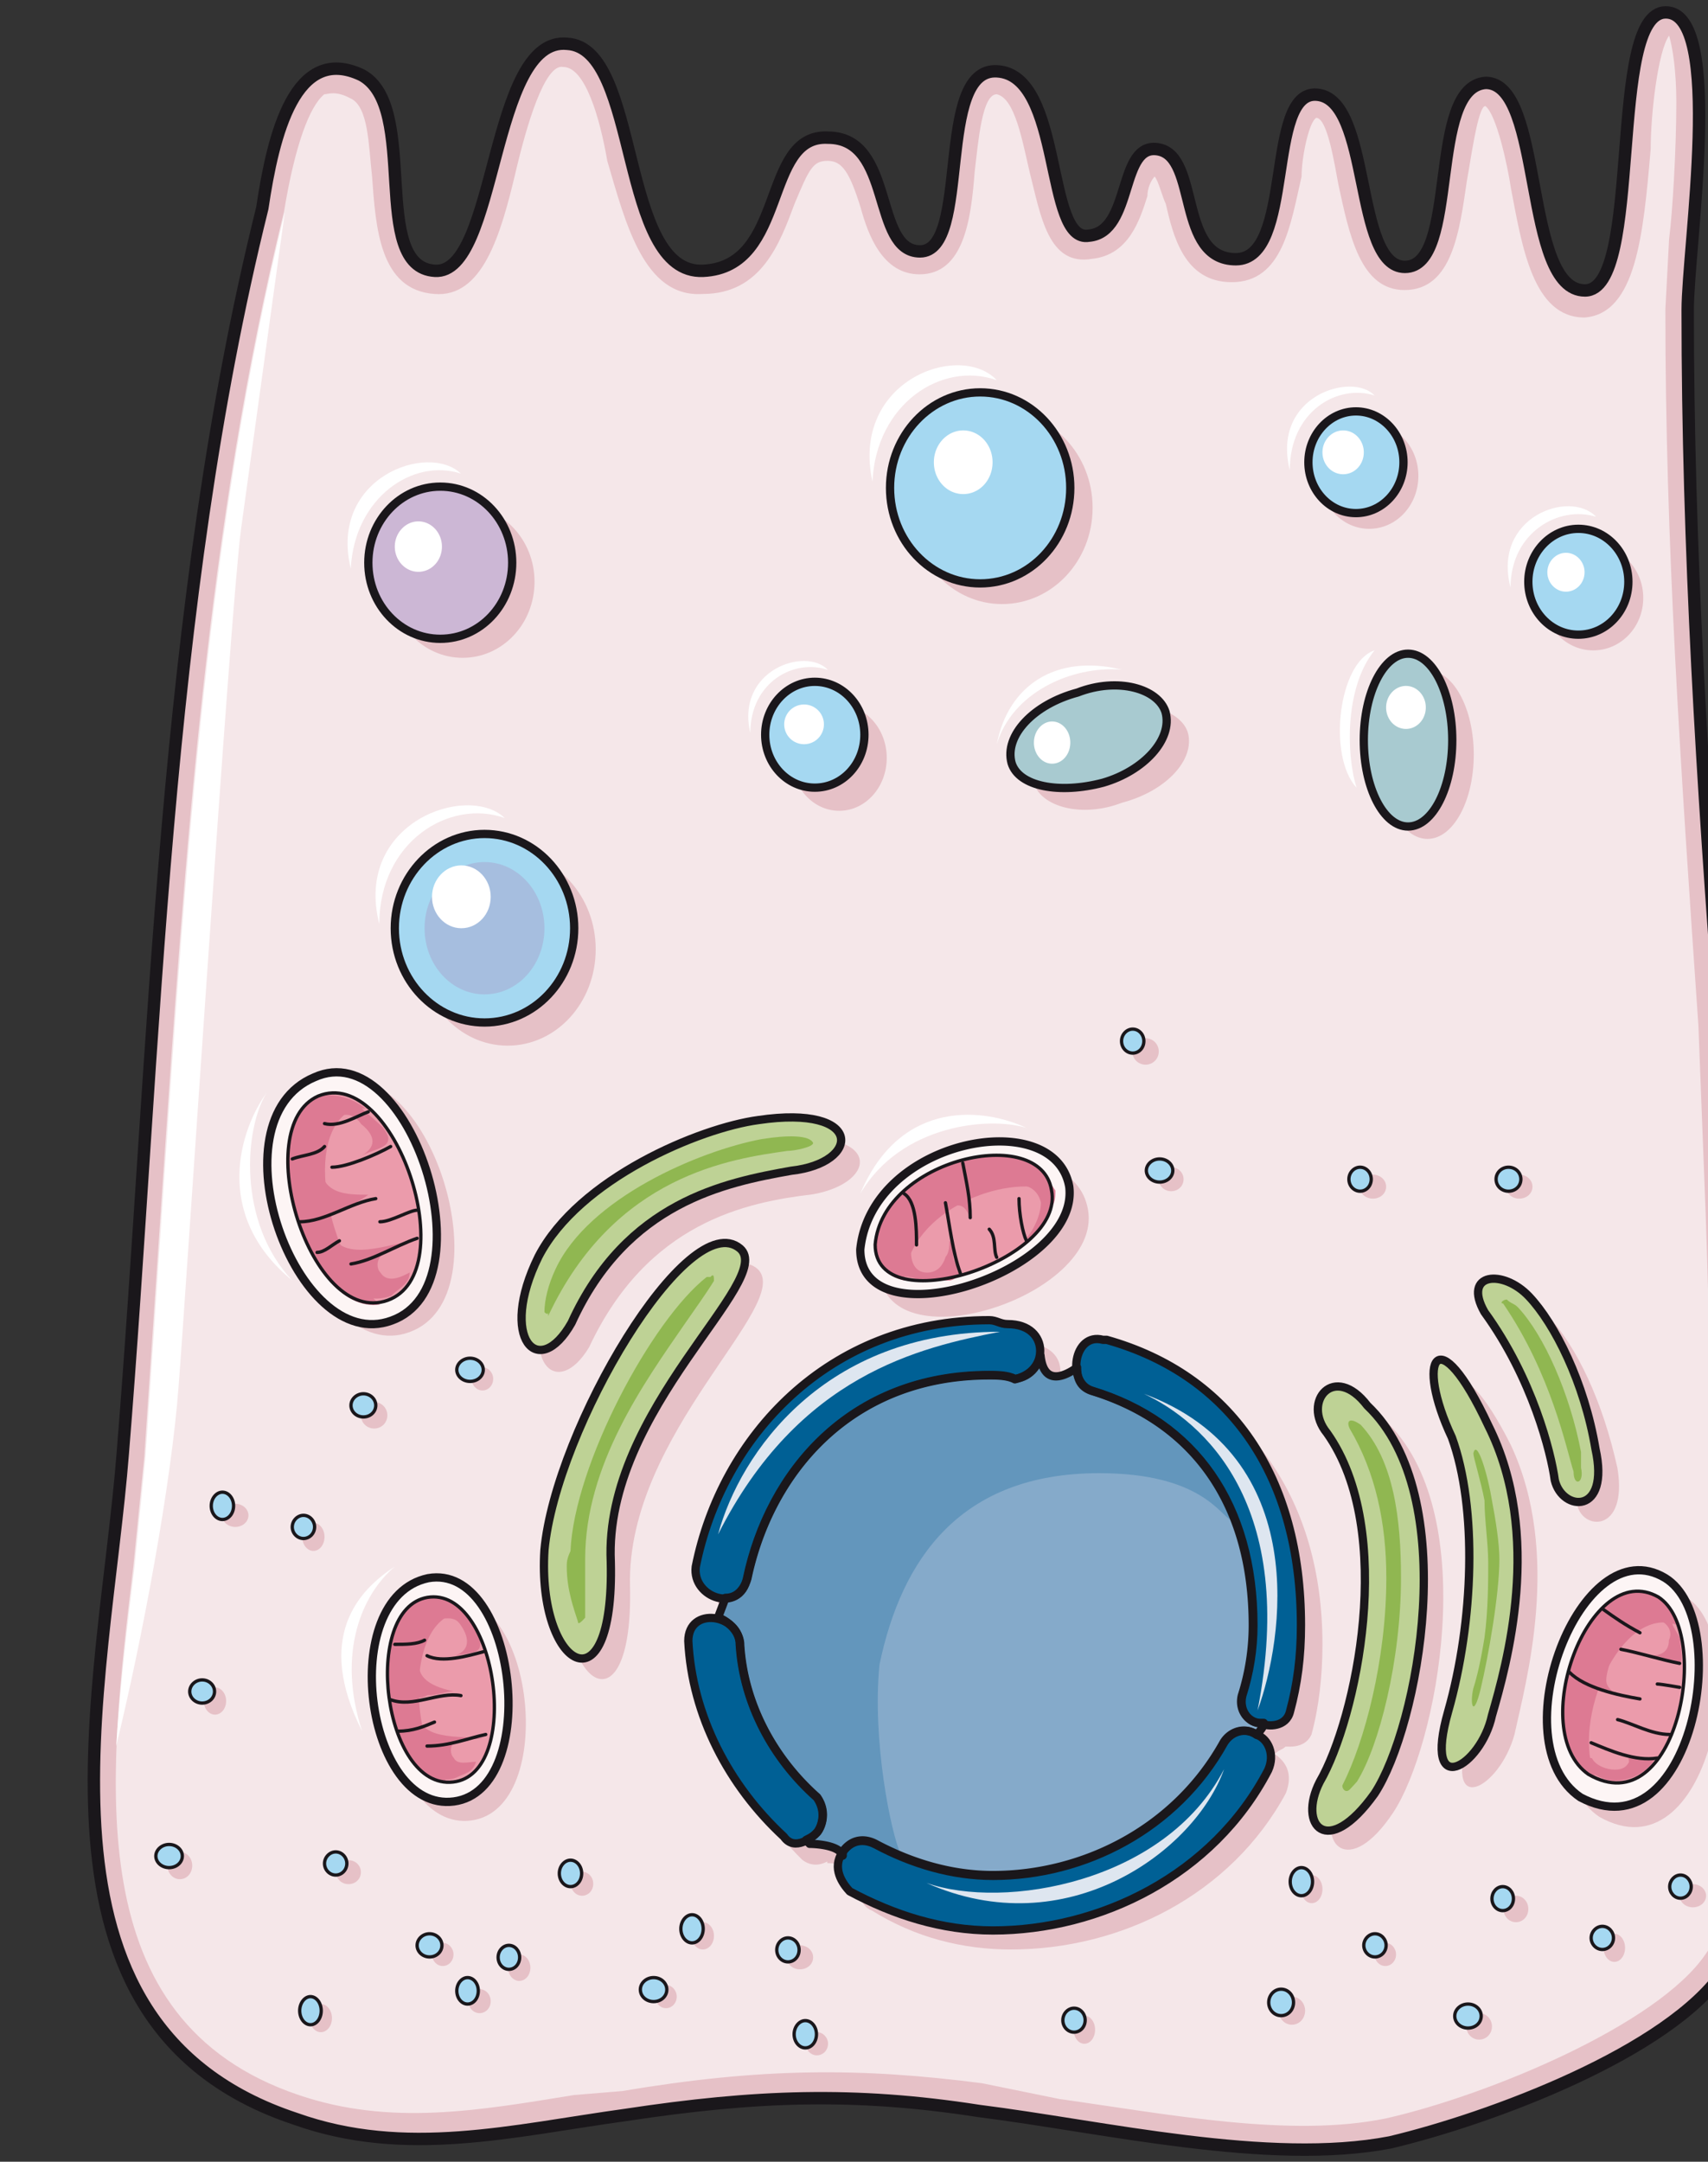 <svg xmlns="http://www.w3.org/2000/svg" version="1.0" viewBox="0 0 165.165 209.008"><rect x="0" y="0" width="165.165" height="209.008" fill="#333333" stroke="none"/><defs><clipPath clipPathUnits="userSpaceOnUse" id="a"><path d="M7.835.08h164.94v209.153H7.835z"/></clipPath></defs><path clip-path="url(#a)" d="M25.325 20.088c-9.595 38.616-10.294 81.01-13.492 120.387-1.78 22.706-10.674 55.266 16.69 64.34 10.653 3.799 20.967 1.14 31.98-.379 12.433-1.879 22.027-2.259 34.1-.38 12.072 1.52 28.063 5.297 39.796 3.038 9.594-2.278 27.003-8.714 32.32-16.65 7.455-10.993 3.918-31.42 2.498-43.533-2.498-15.91-1.778-31.8-2.858-48.07-1.759-23.107-3.198-45.813-3.198-68.9 0-6.055 3.558-28.782-2.119-28.782-5.696 0-2.138 26.884-7.815 26.884-6.036 0-3.917-20.068-9.594-20.068-5.677.38-2.499 17.79-7.815 17.79-4.977 0-3.198-16.27-8.535-16.65-4.977-.38-2.119 15.91-7.815 15.91-5.677 0-3.538-9.854-7.456-10.614-3.918-.76-2.478 7.955-6.756 8.335-4.257.76-2.478-15.53-8.874-15.89-6.037-.38-2.479 17.41-7.456 17.41-4.617 0-2.498-10.994-8.895-10.994-6.396-.36-3.897 12.492-12.072 12.872-8.175.38-6.037-21.567-13.152-21.947-7.456-.76-6.736 22.327-12.792 21.947-6.377-.38-1.42-15.89-7.096-18.928-6.396-3.019-8.535 5.696-9.594 12.872z" fill="#f5e7e9" fill-rule="evenodd"/><path clip-path="url(#a)" d="M169.217 146.911c-2.498-15.91-1.778-31.8-2.858-48.07-1.759-23.107-3.198-45.813-3.198-68.9 0-6.055 3.558-28.782-2.119-28.782-5.696 0-2.138 26.884-7.815 26.884-6.036 0-3.917-20.068-9.594-20.068-5.677.38-2.499 17.79-7.815 17.79-4.977 0-3.198-16.27-8.535-16.65-4.977-.38-2.119 15.91-7.815 15.91-5.677 0-3.538-9.854-7.456-10.614-3.918-.76-2.478 7.955-6.756 8.335-4.257.76-2.478-15.53-8.874-15.89-6.037-.38-2.479 17.41-7.456 17.41-4.617 0-2.498-10.994-8.895-10.994-6.396-.36-3.897 12.492-12.072 12.872-8.175.38-6.037-21.567-13.152-21.947-7.456-.76-6.736 22.327-12.792 21.947-6.377-.38-1.42-15.89-7.096-18.928-6.396-3.019-8.535 5.696-9.594 12.872-9.595 38.616-10.294 81.01-13.492 120.387-1.78 22.706-10.674 55.266 16.69 64.34 10.653 3.799 20.967 1.14 31.98-.379 12.433-1.879 22.027-2.259 34.1-.38 12.072 1.52 28.063 5.297 39.796 3.038 9.594-2.278 27.003-8.714 32.32-16.65 7.455-10.993 3.918-31.42 2.498-43.533zm-4.277 42.014c-4.617 6.816-20.947 13.632-30.901 15.89-9.235 1.9-20.968-.379-31.621-1.878l-7.456-1.52c-11.732-1.518-21.327-1.518-34.818.76l-4.618.38c-9.234 1.5-17.769 3.018-26.644 0-21.327-7.195-18.468-30.281-15.99-51.109l1.06-10.593 1.778-26.504c2.14-31.421 4.258-63.602 11.733-93.883 1.06-6.437 2.479-10.214 3.898-11.354.36 0 1.08-.38 2.498.38 1.78.76 1.78 4.537 2.12 7.576.359 4.917.719 10.973 6.036 11.353 4.637.38 6.396-5.677 7.835-11.733 1.06-4.537 2.838-10.594 4.617-10.214 2.119 0 3.538 4.917 4.257 9.075 1.78 6.056 3.558 13.252 9.235 12.872 5.676 0 7.455-4.917 8.874-8.715 1.42-3.398 1.78-4.157 3.198-4.157 1.42 0 2.14 1.139 3.199 4.537.72 2.658 2.138 6.436 5.696 6.436 4.258 0 4.977-5.297 5.317-9.834.36-3.038.72-7.576 2.139-7.576 1.779.38 2.478 4.538 3.198 7.576 1.059 4.157 1.779 9.074 6.036 8.335 3.558-.38 4.617-3.798 5.337-6.056 0-.76.34-1.52.7-1.9.36.38.719 1.9 1.079 2.64.7 3.037 1.759 7.574 6.376 7.574 4.977 0 5.696-5.676 6.756-10.213 0-1.9.72-5.297 1.419-5.677 1.08 0 1.779 4.537 2.139 6.436 1.059 4.917 2.138 10.214 6.396 10.214 4.617 0 5.316-5.677 6.036-10.594.36-1.898 1.06-7.195 1.779-7.195 1.06.76 2.139 5.676 2.478 7.955 1.08 5.677 2.14 12.492 7.116 12.492 4.977-.38 5.677-7.955 6.396-16.29 0-3.398.7-9.454 1.78-10.973.339 1.14.699 3.418.699 6.436 0 4.537-.36 10.594-.7 13.252l-.36 6.816c0 22.326 1.42 43.533 3.198 69.258l.7 18.169c.36 9.854.36 20.068 1.779 29.922l.36 1.879c1.06 6.436 2.138 14.011 2.138 21.587 0 6.815-1.079 13.631-4.277 18.168z" fill="#e6c1c7" fill-rule="evenodd"/><path d="M28.263 123.805c-5.337-5.657-4.617-14.731-2.479-18.149-2.498 3.418-5.356 11.733 2.479 18.149zm54.927-8.395c3.937-6.716 12.512-7.475 16.07-6.356-3.918-1.859-12.133-2.998-16.07 6.356zm-48.171 51.969c-2.479-7.576 0-13.252 3.158-15.91-3.518 2.278-7.755 6.835-3.158 15.91zM23.306 51.169c-1.08 8.315-5.317 73.775-6.036 82.85-.7 9.454-3.538 24.585-6.037 34.799.36-5.657 1.08-11.713 1.78-17.39l1.058-10.593 1.78-26.484c2.138-31.401 4.257-63.562 11.692-93.843zm13.372 38.177c0-7.975 6.796-12.153 12.132-10.254-3.557-3.418-14.63.38-12.132 10.254zm47.691-42.774c.34-7.536 6.716-11.693 12.013-9.814-3.538-3.778-14.152 0-12.013 9.814zM33.92 54.967c.36-6.876 6.036-10.694 10.653-9.175-3.198-3.058-12.792.4-10.654 9.175zm90.804-9.515c0-5.696 4.638-8.354 8.195-7.215-2.138-2.299-9.994 0-8.195 7.215zm21.347 11.354c0-5.317 4.678-7.976 8.275-6.836-2.518-2.679-10.073 0-8.275 6.836zM72.556 70.877c0-4.957 4.297-7.236 7.515-6.096-2.138-2.299-8.954 0-7.515 6.096zm23.826 1.119c1.439-4.957 7.115-7.635 12.072-7.255-6.376-1.54-10.993 1.539-12.072 7.255zm36.538-9.114c-2.799 3.418-2.799 9.874-1.74 13.272-2.818-3.018-1.758-12.133 1.74-13.272z" fill="#fff" fill-rule="evenodd"/><path d="M32.12 104.896c-9.933 4.178-1.778 27.304 7.456 23.906 9.554-3.418 1.759-27.703-7.455-23.906zm41.156 17.81c3.517 3.398-12.713 15.87-12.353 30.621.34 14.371-7.076 9.834-6.016-1.499.72-11.733 13.771-33.3 18.369-29.122z" fill="#e6c1c7" fill-rule="evenodd"/><path d="M56.965 130.261c5.677-12.133 15.251-14.031 21.647-14.791 6.396-1.14 6.736-6.456-3.557-5.317-5.677 1.14-17.39 5.697-21.288 13.652-3.917 7.595 0 11.753 3.198 6.456zm73.475 10.514c6.397 9.094 2.5 27.663-1.058 33.34-2.14 4.177 1.059 7.575 5.336 1.139 4.258-6.436 8.515-28.423-.36-37.517-3.557-4.178-6.755-.38-3.917 3.038z" fill="#e6c1c7" fill-rule="evenodd"/><path d="M142.174 141.194c2.498 6.816 2.498 17.41 0 26.125-2.858 8.694 2.838 5.676 4.277.38 1.06-4.918 4.617-17.41-.36-28.004-5.356-10.613-7.495-6.056-3.917 1.5zm3.198-12.492c4.977 6.416 6.756 13.992 7.116 16.63.36 2.658 4.977 3.018 3.917-3.398-1.419-6.436-3.917-11.733-6.756-14.751-2.498-2.658-6.416-2.279-4.277 1.519zm-71.377 25.764c2.139-10.213 10.294-19.288 23.406-19.288h2.838c2.839-.38 3.538-4.917-.72-5.297h-2.118c-15.59 0-25.525 11.353-28.363 23.826h.36c-.72 2.658 3.898 4.157 4.597.76zm35.099-23.066h-.34c-3.198-.38-3.918 4.158-1.08 4.917 9.575 3.019 15.251 10.974 15.251 22.687 0 2.638-.36 4.917-1.059 6.816-.36 1.878 1.06 2.638 1.78 3.018.699 0 2.478.38 3.177-1.14.72-2.638 1.06-5.676 1.06-8.694 0-13.992-7.076-23.826-18.79-27.604zm-35.439 29.882c-.36-3.038-5.336-4.177-4.977-.76 0 7.176 3.558 13.992 8.875 19.269 1.42 1.14 2.838 0 3.178-.38.72-.74 1.08-2.258.36-3.398-4.258-4.157-7.096-9.454-7.436-14.73zm49.63 8.315c-1.06-.38-2.478-.38-3.198.74-4.257 8.714-13.472 13.252-22.326 13.252-3.898 0-7.816-1.52-11.353-3.418-.7-.38-2.12-.76-3.198.76-.7 1.518 0 3.397 1.079 3.777 4.257 2.658 8.855 3.778 13.472 3.778 10.633 0 21.267-5.277 26.584-15.111.72-1.899 0-3.038-1.06-3.778z" fill="#e6c1c7" fill-rule="evenodd"/><path d="M123.665 168.818c-.72-.38-2.139-1.14-1.779-3.038.72-1.88 1.06-4.138 1.06-6.796 0-11.713-5.677-19.628-15.251-22.647-1.08 0-1.78-1.139-1.78-1.898-.719.38-3.197 1.519-3.557-1.52 0 1.14-1.06 2.28-2.119 2.28h-2.838c-13.132 0-21.307 9.054-23.426 19.267-.36 1.12-1.08 1.88-1.779 1.88l-1.08 2.258c1.08 0 2.5 1.14 2.5 2.658.36 5.277 3.197 10.574 7.455 14.731.7 1.12.36 2.639-.36 3.398 0 0-.36.38-.72.38v.36s2.859 0 3.199 1.14v-.38c1.079-1.5 2.498-1.12 3.198-.76 3.557 1.899 7.455 3.398 11.353 3.398 8.874 0 18.109-4.517 22.366-13.212.72-1.14 2.139-1.14 3.198-.76.36-.38.72-.38 1.06-.74h-.7zm-38.637-46.112c.36 9.494 21.587 2.658 20.188-5.717-1.419-8.375-19.108-4.937-20.188 5.717zm78.133 31.78c6.376 4.158 2.119 27.204-8.515 21.168-7.815-5.297 0-25.705 8.515-21.168zm-120.087.32c-8.895 1.52-6.036 22.327 2.498 21.207 8.515-1.139 6.037-23.106-2.498-21.207zM88.147 49.09c0-5.137 3.937-9.314 8.754-9.314 4.837 0 8.755 4.177 8.755 9.314 0 5.157-3.918 9.315-8.755 9.315-4.817 0-8.754-4.158-8.754-9.315zM40.575 91.784c0-5.137 3.818-9.314 8.515-9.314 4.717 0 8.515 4.177 8.515 9.314 0 5.157-3.798 9.315-8.515 9.315-4.697 0-8.515-4.158-8.515-9.315zm92.985-18.828c0-4.497 2.018-8.155 4.476-8.155 2.479 0 4.478 3.658 4.478 8.155 0 4.517-2 8.155-4.478 8.155-2.458 0-4.477-3.638-4.477-8.155zm-27.204-3.998c3.897-1.519 7.815-.38 8.514 1.88.7 2.637-2.118 5.656-6.376 6.775-3.897 1.5-7.815.38-8.515-1.879-.72-2.638 2.12-5.656 6.377-6.776zm-29.802 4.318c0-2.819 2.058-5.117 4.597-5.117 2.538 0 4.597 2.298 4.597 5.117 0 2.838-2.059 5.116-4.597 5.116-2.539 0-4.597-2.278-4.597-5.116zm72.676-15.471c0-2.798 2.178-5.077 4.837-5.077 2.678 0 4.837 2.279 4.837 5.077 0 2.818-2.159 5.077-4.837 5.077-2.659 0-4.837-2.259-4.837-5.077zM41.775 188.965c0-.6.48-1.119 1.04-1.119.579 0 1.038.52 1.038 1.12 0 .62-.46 1.119-1.039 1.119-.56 0-1.04-.5-1.04-1.12zm-11.833 6.157c0-.74.5-1.36 1.08-1.36.599 0 1.079.62 1.079 1.36 0 .76-.48 1.359-1.08 1.359-.58 0-1.08-.6-1.08-1.36zM32.5 181.01c0-.64.54-1.159 1.2-1.159.68 0 1.199.52 1.199 1.16 0 .659-.52 1.159-1.2 1.159-.659 0-1.199-.5-1.199-1.16zm13.112-47.69c0-.6.48-1.12 1.04-1.12.58 0 1.04.52 1.04 1.12 0 .619-.46 1.119-1.04 1.119-.56 0-1.04-.5-1.04-1.12zm-16.39 15.27c0-.74.5-1.36 1.08-1.36.6 0 1.079.62 1.079 1.36 0 .76-.48 1.36-1.08 1.36-.579 0-1.079-.6-1.079-1.36zm5.677-11.753c0-.7.58-1.28 1.28-1.28.719 0 1.278.58 1.278 1.28 0 .72-.56 1.28-1.279 1.28-.7 0-1.28-.56-1.28-1.28zm-13.432 9.674c0-.6.58-1.12 1.28-1.12.719 0 1.278.52 1.278 1.12 0 .62-.56 1.12-1.279 1.12-.7 0-1.279-.5-1.279-1.12zm-1.759 17.949c0-.72.5-1.319 1.08-1.319.599 0 1.079.6 1.079 1.32 0 .739-.48 1.319-1.08 1.319-.58 0-1.079-.58-1.079-1.32zm-3.518 15.91c0-.719.54-1.319 1.2-1.319.679 0 1.199.6 1.199 1.32 0 .74-.52 1.319-1.2 1.319-.66 0-1.199-.58-1.199-1.32zm93.304-78.712c0-.7.58-1.279 1.279-1.279.72 0 1.28.58 1.28 1.28 0 .719-.56 1.279-1.28 1.279-.7 0-1.28-.56-1.28-1.28zm2.558 12.352c0-.639.54-1.158 1.2-1.158.679 0 1.199.52 1.199 1.159 0 .66-.52 1.16-1.2 1.16-.66 0-1.199-.5-1.199-1.16zm19.428.72c0-.64.58-1.159 1.28-1.159.72 0 1.279.52 1.279 1.16 0 .66-.56 1.159-1.28 1.159-.699 0-1.279-.5-1.279-1.16zm14.152 0c0-.64.58-1.159 1.279-1.159.72 0 1.28.52 1.28 1.16 0 .66-.56 1.159-1.28 1.159-.7 0-1.28-.5-1.28-1.16zm-90.425 67.4c0-.64.5-1.16 1.079-1.16.6 0 1.08.52 1.08 1.16 0 .66-.48 1.159-1.08 1.159-.58 0-1.08-.5-1.08-1.16zm8.155 10.913c0-.6.48-1.12 1.039-1.12.58 0 1.04.52 1.04 1.12 0 .62-.46 1.12-1.04 1.12-.56 0-1.04-.5-1.04-1.12zm14.551 4.557c0-.6.5-1.12 1.08-1.12.599 0 1.078.52 1.078 1.12 0 .62-.48 1.12-1.079 1.12-.58 0-1.08-.5-1.08-1.12zm-1.839-8.355c0-.64.58-1.159 1.28-1.159.719 0 1.278.52 1.278 1.16 0 .659-.56 1.159-1.279 1.159-.7 0-1.28-.5-1.28-1.16zm-9.194-2.078c0-.72.5-1.32 1.079-1.32.6 0 1.08.6 1.08 1.32 0 .74-.48 1.319-1.08 1.319-.58 0-1.08-.58-1.08-1.32zm36.937 9.074c0-.74.48-1.36 1.04-1.36.58 0 1.039.62 1.039 1.36 0 .76-.46 1.36-1.04 1.36-.56 0-1.039-.6-1.039-1.36zm21.987-13.591c0-.74.48-1.36 1.04-1.36.579 0 1.038.62 1.038 1.36 0 .759-.46 1.358-1.039 1.358-.56 0-1.04-.6-1.04-1.359zm-2.159 11.752c0-.74.58-1.359 1.28-1.359.719 0 1.279.62 1.279 1.36 0 .759-.56 1.358-1.28 1.358-.7 0-1.279-.6-1.279-1.359zm9.275-5.437c0-.6.48-1.119 1.039-1.119.58 0 1.04.52 1.04 1.12 0 .62-.46 1.119-1.04 1.119-.56 0-1.04-.5-1.04-1.12zm8.874 6.956c0-.7.56-1.279 1.24-1.279.699 0 1.239.58 1.239 1.28 0 .719-.54 1.278-1.24 1.278-.68 0-1.239-.56-1.239-1.279zm13.272-7.595c0-.74.48-1.36 1.04-1.36.579 0 1.039.62 1.039 1.36 0 .76-.46 1.359-1.04 1.359-.56 0-1.039-.6-1.039-1.36zm7.356-5.037c0-.6.58-1.12 1.279-1.12.72 0 1.279.52 1.279 1.12 0 .62-.56 1.12-1.28 1.12-.699 0-1.278-.5-1.278-1.12zm-17.03 1.279c0-.7.54-1.28 1.2-1.28.679 0 1.198.58 1.198 1.28 0 .72-.52 1.28-1.199 1.28-.66 0-1.2-.56-1.2-1.28zm-96.262 5.677c0-.7.5-1.28 1.08-1.28.6 0 1.079.58 1.079 1.28 0 .72-.48 1.279-1.08 1.279-.58 0-1.079-.56-1.079-1.28zm-3.837 3.238c0-.64.5-1.16 1.079-1.16.6 0 1.08.52 1.08 1.16 0 .66-.48 1.159-1.08 1.159-.58 0-1.08-.5-1.08-1.16zm82.35-147.471c0-2.818 2.138-5.117 4.757-5.117 2.638 0 4.757 2.299 4.757 5.117 0 2.838-2.119 5.117-4.757 5.117-2.619 0-4.757-2.279-4.757-5.117zM37.777 56.246c0-4.058 3.118-7.356 6.956-7.356 3.858 0 6.956 3.298 6.956 7.356 0 4.077-3.098 7.355-6.956 7.355-3.838 0-6.956-3.278-6.956-7.355z" fill="#e6c1c7" fill-rule="evenodd"/><path clip-path="url(#a)" d="M25.365 20.128c-9.595 38.616-10.294 81.01-13.492 120.387-1.78 22.706-10.674 55.266 16.69 64.34 10.653 3.799 20.967 1.14 31.98-.379 12.433-1.879 22.027-2.259 34.1-.38 12.072 1.52 28.063 5.297 39.796 3.038 9.594-2.278 27.003-8.714 32.32-16.65 7.455-10.993 3.918-31.42 2.498-43.533-2.498-15.91-1.779-31.8-2.858-48.07-1.759-23.107-3.198-45.813-3.198-68.9 0-6.056 3.558-28.782-2.119-28.782-5.696 0-2.138 26.884-7.815 26.884-6.036 0-3.918-20.068-9.594-20.068-5.677.38-2.499 17.79-7.815 17.79-4.977 0-3.198-16.27-8.535-16.65-4.977-.38-2.119 15.91-7.815 15.91-5.677 0-3.538-9.854-7.456-10.614-3.918-.76-2.478 7.955-6.756 8.335-4.257.76-2.478-15.53-8.874-15.89-6.037-.38-2.479 17.41-7.456 17.41-4.617 0-2.498-10.994-8.895-10.994-6.396-.36-3.897 12.492-12.072 12.872-8.175.38-6.037-21.567-13.152-21.947-7.456-.76-6.736 22.327-12.792 21.947-6.377-.38-1.42-15.89-7.096-18.928-6.396-3.019-8.535 5.696-9.594 12.872" fill="none" stroke="#1a171b" stroke-width="1.199" stroke-linecap="round" stroke-linejoin="round"/><path d="M86.068 47.171c0-5.096 3.917-9.234 8.715-9.234 4.817 0 8.714 4.138 8.714 9.234 0 5.117-3.897 9.235-8.714 9.235-4.798 0-8.715-4.118-8.715-9.235zM38.177 89.746c0-5.017 3.898-9.115 8.675-9.115 4.797 0 8.674 4.098 8.674 9.115 0 5.037-3.877 9.114-8.674 9.114-4.777 0-8.675-4.077-8.675-9.114z" fill="#a5d8f1" fill-rule="evenodd"/><path d="M41.055 89.746c0-3.518 2.599-6.397 5.797-6.397 3.218 0 5.796 2.879 5.796 6.397 0 3.537-2.578 6.396-5.796 6.396-3.198 0-5.797-2.859-5.797-6.396z" fill="#a6bedf" fill-rule="evenodd"/><path d="M131.88 71.557c0-4.598 1.919-8.355 4.277-8.355 2.379 0 4.278 3.757 4.278 8.355 0 4.617-1.899 8.355-4.278 8.355-2.358 0-4.277-3.738-4.277-8.355zm-27.683-4.597c3.897-1.52 7.815-.38 8.515 1.898.7 2.639-2.119 5.677-6.037 6.816-4.237 1.12-8.155.38-8.854-1.899-.72-2.658 2.118-5.676 6.376-6.816z" fill="#a8cad0" fill-rule="evenodd"/><path d="M73.995 71.037c0-2.818 2.159-5.117 4.797-5.117 2.659 0 4.797 2.299 4.797 5.117 0 2.838-2.138 5.117-4.797 5.117-2.638 0-4.797-2.279-4.797-5.117zm73.795-14.791c0-2.818 2.18-5.117 4.838-5.117 2.678 0 4.837 2.299 4.837 5.117 0 2.838-2.16 5.117-4.838 5.117-2.658 0-4.837-2.279-4.837-5.117zM40.336 188.086c0-.6.54-1.12 1.199-1.12.68 0 1.2.52 1.2 1.12 0 .62-.52 1.12-1.2 1.12-.66 0-1.2-.5-1.2-1.12zm-11.354 6.316c0-.74.48-1.359 1.04-1.359.58 0 1.04.62 1.04 1.36 0 .759-.46 1.358-1.04 1.358-.56 0-1.04-.6-1.04-1.359zm2.399-14.232c0-.599.5-1.119 1.08-1.119.599 0 1.079.52 1.079 1.12 0 .62-.48 1.12-1.08 1.12-.58 0-1.079-.5-1.079-1.12zm12.792-47.73c0-.6.58-1.12 1.28-1.12.719 0 1.279.52 1.279 1.12 0 .62-.56 1.12-1.28 1.12-.7 0-1.279-.5-1.279-1.12zm-15.91 15.19c0-.6.5-1.119 1.08-1.119.599 0 1.079.52 1.079 1.12 0 .62-.48 1.119-1.08 1.119-.58 0-1.08-.5-1.08-1.12zm5.677-11.752c0-.6.54-1.12 1.199-1.12.68 0 1.199.52 1.199 1.12 0 .62-.52 1.119-1.2 1.119-.659 0-1.199-.5-1.199-1.12zm-13.512 9.714c0-.72.5-1.32 1.079-1.32.6 0 1.08.6 1.08 1.32 0 .74-.48 1.319-1.08 1.319-.58 0-1.08-.58-1.08-1.32zm-2.079 17.948c0-.599.54-1.118 1.2-1.118.679 0 1.198.52 1.198 1.119 0 .62-.52 1.12-1.199 1.12-.66 0-1.2-.5-1.2-1.12zm-3.279 15.911c0-.6.58-1.12 1.28-1.12.72 0 1.28.52 1.28 1.12 0 .62-.56 1.12-1.28 1.12-.7 0-1.28-.5-1.28-1.12zm93.384-78.792c0-.64.5-1.16 1.08-1.16.6 0 1.079.52 1.079 1.16 0 .66-.48 1.16-1.08 1.16-.579 0-1.079-.5-1.079-1.16zm2.399 12.512c0-.6.58-1.119 1.279-1.119.72 0 1.28.52 1.28 1.12 0 .619-.56 1.119-1.28 1.119-.7 0-1.28-.5-1.28-1.12zm19.587.839c0-.639.5-1.158 1.08-1.158.6 0 1.08.52 1.08 1.159 0 .66-.48 1.16-1.08 1.16-.58 0-1.08-.5-1.08-1.16zm14.232 0c0-.639.54-1.158 1.2-1.158.68 0 1.199.52 1.199 1.159 0 .66-.52 1.16-1.2 1.16-.659 0-1.199-.5-1.199-1.16zm-90.585 67.12c0-.7.5-1.279 1.08-1.279.6 0 1.079.58 1.079 1.28 0 .719-.48 1.278-1.08 1.278-.58 0-1.079-.56-1.079-1.279zm7.835 11.233c0-.64.58-1.159 1.28-1.159.72 0 1.279.52 1.279 1.16 0 .659-.56 1.159-1.28 1.159-.699 0-1.279-.5-1.279-1.16zm14.871 4.317c0-.719.5-1.318 1.08-1.318.6 0 1.08.6 1.08 1.319 0 .74-.48 1.319-1.08 1.319-.58 0-1.08-.58-1.08-1.32zm-1.679-8.154c0-.64.5-1.16 1.08-1.16.6 0 1.08.52 1.08 1.16 0 .66-.48 1.159-1.08 1.159-.58 0-1.08-.5-1.08-1.16zm-9.274-2.039c0-.74.5-1.36 1.08-1.36.6 0 1.079.62 1.079 1.36 0 .76-.48 1.36-1.08 1.36-.58 0-1.079-.6-1.079-1.36zm36.938 8.835c0-.64.5-1.16 1.08-1.16.599 0 1.078.52 1.078 1.16 0 .66-.48 1.159-1.079 1.159-.58 0-1.08-.5-1.08-1.16zm21.986-13.392c0-.74.5-1.36 1.08-1.36.6 0 1.08.62 1.08 1.36 0 .76-.48 1.359-1.08 1.359-.58 0-1.08-.6-1.08-1.36zm-2.078 11.673c0-.7.54-1.28 1.199-1.28.68 0 1.2.58 1.2 1.28 0 .72-.52 1.279-1.2 1.279-.66 0-1.2-.56-1.2-1.28zm9.194-5.517c0-.6.5-1.12 1.08-1.12.6 0 1.079.52 1.079 1.12 0 .62-.48 1.12-1.08 1.12-.58 0-1.079-.5-1.079-1.12zm8.795 6.836c0-.64.58-1.16 1.279-1.16.72 0 1.28.52 1.28 1.16 0 .66-.56 1.16-1.28 1.16-.7 0-1.28-.5-1.28-1.16zm13.192-7.556c0-.6.5-1.119 1.08-1.119.599 0 1.078.52 1.078 1.12 0 .62-.48 1.119-1.079 1.119-.58 0-1.08-.5-1.08-1.12zm7.595-4.956c0-.6.48-1.12 1.04-1.12.58 0 1.039.52 1.039 1.12 0 .62-.46 1.119-1.04 1.119-.56 0-1.039-.5-1.039-1.12zm-17.189 1.159c0-.64.48-1.16 1.039-1.16.58 0 1.04.52 1.04 1.16 0 .66-.46 1.159-1.04 1.159-.56 0-1.04-.5-1.04-1.16zm-96.103 5.676c0-.64.48-1.159 1.04-1.159.58 0 1.04.52 1.04 1.16 0 .659-.46 1.159-1.04 1.159-.56 0-1.04-.5-1.04-1.16zm-3.997 3.238c0-.7.48-1.279 1.04-1.279.58 0 1.039.58 1.039 1.28 0 .719-.46 1.279-1.04 1.279-.56 0-1.039-.56-1.039-1.28zm82.35-147.79c0-2.698 2.06-4.917 4.598-4.917s4.597 2.219 4.597 4.917c0 2.718-2.059 4.917-4.597 4.917-2.539 0-4.598-2.199-4.598-4.917z" fill="#a5d8f1" fill-rule="evenodd"/><path d="M35.618 54.407c0-4.058 3.119-7.356 6.956-7.356 3.858 0 6.956 3.298 6.956 7.356 0 4.078-3.098 7.356-6.956 7.356-3.837 0-6.956-3.278-6.956-7.356z" fill="#ccb7d5" fill-rule="evenodd"/><path d="M71.557 120.707c3.557 3.038-13.192 15.53-12.493 30.301.36 14.772-7.135 10.234-6.416-1.139 1.08-11.733 13.912-33.34 18.909-29.162z" fill="#bed295" fill-rule="evenodd"/><path d="M55.267 127.902c5.316-11.692 14.87-13.571 21.247-14.71 6.736-.74 7.075-6.417-3.178-4.898-5.677.76-17.37 5.657-21.268 13.212-3.897 7.916 0 12.053 3.199 6.396zm73.055 10.654c6.716 9.474 2.819 27.663-.7 33.72-2.138 4.177.7 7.575 5.297 1.139 4.238-6.436 8.475-28.803-.7-37.517-3.197-4.178-6.375-.38-3.897 2.658z" fill="#bed295" fill-rule="evenodd"/><path d="M140.395 138.976c2.478 6.816 2.119 17.789-.36 26.504-2.478 8.694 3.178 5.297 4.238.38 1.419-4.918 4.957-17.41-.34-28.004-4.957-10.613-7.096-6.436-3.538 1.12zm3.158-12.113c4.657 6.416 6.436 13.612 6.796 16.25.72 3.038 5.357 3.398 3.937-3.018-1.079-6.436-3.937-12.113-6.436-14.751-2.518-2.658-6.456-2.279-4.297 1.52z" fill="#bed295" fill-rule="evenodd"/><path d="M55.886 156.785c-.36-1.14-1.08-3.038-1.08-5.317 0-.36 0-.74.36-1.499.36-8.335 7.836-22.326 13.173-26.504h.36c.34-.38.34 0 .34.38-.7 1.14-1.78 2.658-2.84 4.177-3.917 5.677-9.613 13.612-9.613 22.707v5.676c-.34.38-.7.74-.7.38zm-3.238-29.922c0-1.14.36-2.658 1.08-4.177 3.197-6.856 13.871-11.413 19.927-12.553 2.499-.4 4.638-.4 4.977.38 0 .38-1.779.76-2.478.76-5.337.76-16.73 2.278-23.146 15.97v-.38c0 .38-.36 0-.36 0zm77.153 45.772c2.139-4.177 4.258-12.132 4.258-20.087 0-5.317-1.06-10.234-3.538-14.412-.36-.76 0-1.139 1.06-.38 3.197 3.418 3.897 9.095 3.897 14.792 0 7.955-2.119 16.29-4.258 19.708-.34.38-.34.38-.7.76-.359.359-.719 0-.719-.38zm12.673-9.394c.36-1.14.72-2.658 1.079-4.917.36-2.658.36-5.697.36-7.196 0-1.898-.36-4.177-.36-6.056-.36-1.899-1.08-4.177-1.08-4.557.36-1.52 1.44 2.278 1.8 4.557.36 1.879.72 4.158.72 5.677 0 3.398-1.08 9.454-1.8 12.492-.72 3.018-1.08 1.52-.72 0zm3.238-37.597c.36.38.72.38 1.079.76 2.499 2.658 5.017 8.314 6.096 13.99v1.52c.34 1.52-.72 1.879-.72.38-.719-2.279-2.158-9.455-6.815-16.27-.36 0 0-.38.36-.38z" fill="#90b751" fill-rule="evenodd"/><path d="M72.236 152.608c2.139-10.214 9.934-19.669 23.426-19.669.7 0 1.779 0 2.479.38 3.198-.38 3.557-5.297-.7-5.297-.72 0-1.08-.38-1.779-.38-15.61 0-25.904 11.354-28.383 23.846-.36 3.018 4.258 4.537 4.957 1.12zm34.78-23.067h-.36c-2.839-.76-3.538 4.158-1.06 4.918 9.934 3.018 15.61 10.973 15.61 22.686 0 2.278-.36 4.557-1.079 6.816-.34 1.519.72 2.658 1.78 2.658.719.36 2.478.36 2.837-1.14.72-2.658 1.06-5.296 1.06-8.334 0-14.372-6.736-24.206-18.789-27.604zm-35.48 29.503c0-3.019-4.976-3.778-4.976-.38.36 7.195 3.917 13.991 9.234 18.908 1.06 1.52 2.838 0 3.198-.38.34-.38 1.06-1.878 0-3.397-4.257-3.778-7.096-9.075-7.455-14.751zm50.01 8.694c-1.059-.76-2.478-.38-3.178.76-4.617 8.315-13.492 12.872-22.346 12.872-3.918 0-7.815-1.14-11.353-3.038-.72-.38-2.139-.76-3.198.76-1.06 1.519 0 3.018.7 3.777 4.257 2.279 8.874 3.778 13.85 3.778 10.275 0 21.288-5.277 26.605-15.49.7-1.52 0-3.039-1.08-3.419z" fill="#006095" fill-rule="evenodd"/><path d="M121.866 166.579c-1.06 0-2.139-1.14-1.779-2.638a22.404 22.404 0 0 0 1.06-6.796c0-11.713-5.657-19.628-15.571-22.667-1.06-.36-1.42-1.119-1.42-2.258-1.058.76-3.197 1.899-3.537-1.14-.36 1.14-1.06 1.9-2.478 2.28-.72-.38-1.78-.38-2.479-.38-13.472 0-21.247 9.434-23.386 19.628-.36 1.139-1.06 1.878-2.119 1.878l-.72 1.9c1.08.379 2.14 1.498 2.14 2.638.34 5.656 3.178 10.953 7.435 14.73 1.06 1.5.36 3.019 0 3.399-.36.38-.36.38-1.06.74l.34.379s2.839 0 3.199 1.14v-.38c1.059-1.5 2.478-1.14 3.178-.76 3.558 1.899 7.435 3.018 11.333 3.018 8.854 0 17.71-4.517 22.326-12.832.7-1.12 2.119-1.5 3.178-.74.36-.38.7-.76.7-1.139h-.34z" fill="#85aaca" fill-rule="evenodd"/><path d="M85.048 160.942c2.12-10.193 7.796-18.508 21.248-18.508 9.934 0 11.712 4.157 12.772 4.537l.34.36c-2.12-6.416-7.076-10.574-13.812-12.833-1.06-.38-1.42-1.139-1.42-2.278-1.058.76-3.197 1.899-3.537-1.14-.36 1.14-1.06 1.9-2.478 2.28-.72-.38-1.78-.38-2.479-.38-13.472 0-21.267 9.454-23.406 19.648-.34 1.139-1.06 1.898-2.119 1.898l-.72 1.88c1.08.379 2.14 1.518 2.14 2.658.36 5.656 3.178 10.953 7.435 14.73 1.06 1.5.36 3.019 0 3.399-.36.38-.36.38-1.06.76l.36.379s2.839 0 3.179 1.12v-.36c1.059-1.52 2.478-1.14 3.198-.76.7.38 1.779.76 2.478 1.12-1.06-2.26-2.838-11.334-2.119-18.51z" fill="#6396bc" fill-rule="evenodd"/><path d="M30.402 104.157c-9.974 4.177-1.78 26.924 7.455 23.526 9.594-3.418 1.779-27.704-7.455-23.526z" fill="#fdf5f5" fill-rule="evenodd"/><path d="M30.761 105.976c-6.736 3.038-.72 22.386 6.716 19.748 7.416-2.659.7-22.786-6.716-19.748z" fill="#eb9bab" fill-rule="evenodd"/><path d="M34.28 107.175h1.059c-1.42-1.14-3.178-1.519-4.598-1.14-6.716 3.039-1.059 21.208 5.997 20.089-4.937-4.178-7.756-16.67-2.459-18.949z" fill="#dd7a93" fill-rule="evenodd"/><path d="M34.599 106.775c.7.78 1.779 1.54 2.479 2.299 1.419 1.899-.7 1.899-2.14 2.658 1.44-.76 1.44-1.899 0-3.038-1.059-1.519-2.118-.76-3.557-.38zm-3.598 5.677c0 3.058 2.499 3.058 4.617 3.058-1.059.76-1.779 1.14-2.838 1.52-.72.379-1.419.379-2.139.379-.7 0-1.419-.38-2.138 0zm.779 6.076c.72 3.758 5.357 1.879 7.836 1.5-.7.759-2.479.759-2.838 1.498-.36.38-.36 1.14 0 1.5.7 1.139 2.138.38 2.838 0 0 1.139-1.06 1.499-1.779 2.258-1.06.36-1.779.36-2.838 0-.72-.38-1.44-1.12-1.8-1.879-.699-1.12-1.058-3.378-2.138-3.738z" fill="#dd7a93" fill-rule="evenodd"/><path d="M127.882 43.733c0-1.159.9-2.118 2-2.118 1.119 0 1.998.96 1.998 2.118 0 1.18-.88 2.12-1.999 2.12-1.1 0-1.999-.94-1.999-2.12zm21.748 11.593c0-1.019.819-1.878 1.798-1.878 1 0 1.8.86 1.8 1.878 0 1.04-.8 1.88-1.8 1.88-.98 0-1.799-.84-1.799-1.88zM75.834 70.078a1.92 1.92 0 1 1 3.839 0 1.92 1.92 0 0 1-3.839 0zm24.146 1.718c0-1.119.799-2.038 1.758-2.038.98 0 1.76.92 1.76 2.038 0 1.14-.78 2.04-1.76 2.04-.96 0-1.759-.9-1.759-2.04zm34.059-3.397c0-1.14.86-2.08 1.919-2.08 1.059 0 1.918.94 1.918 2.08 0 1.159-.859 2.078-1.918 2.078-1.06 0-1.92-.92-1.92-2.078zM38.177 52.848c0-1.34 1.04-2.439 2.278-2.439 1.26 0 2.28 1.1 2.28 2.439 0 1.36-1.02 2.438-2.28 2.438-1.239 0-2.278-1.079-2.278-2.438zm52.128-8.155c0-1.7 1.28-3.078 2.839-3.078 1.579 0 2.838 1.379 2.838 3.078 0 1.719-1.26 3.078-2.838 3.078-1.56 0-2.839-1.36-2.839-3.078z" fill="#fff" fill-rule="evenodd"/><path d="M161.022 152.568c6.756 4.157 2.499 26.883-8.195 21.207-7.835-5.297 0-26.144 8.195-21.207z" fill="#fdf5f5" fill-rule="evenodd"/><path d="M160.363 154.406c5.337 3.438 1.779 22.087-6.756 17.15-6.056-4.197 0-20.967 6.756-17.15z" fill="#eb9bab" fill-rule="evenodd"/><path d="M162.102 157.085c-.34-1.16-1.06-1.919-1.76-2.679-6.755-3.817-12.791 12.973-6.755 17.15.36.38.36.38.72.38-2.479-5.717 2.478-16.77 7.795-14.851z" fill="#dd7a93" fill-rule="evenodd"/><path d="M155.686 160.583c0 .38-.36 1.119-.36 1.879 0 .74.74 1.119 1.1 1.479-.36 0-.74-.36-1.1-.36-.74 0-1.48-.38-1.859-1.12zm4.957-3.858c.74.38 1.099 1.12.74 1.859 0 1.12-.74 1.499-1.84 1.499.38 0 1.1 0 1.46.38.38 0 1.099.36 1.459.36.36-.36 0-1.86 0-2.24 0-.359-.36-.739-.72-1.478v-.76zm-3.478 12.892c.36 0 .36.74.36.74-.36.74-1.06.74-1.42.74-.72 0-1.799-.38-2.158-1.1-.36 0-.36-.38-.36-.38-.36.38 0 1.48.36 1.84.72.359 1.439.719 2.158.719 1.42 0 3.218-.72 3.918-2.179-.34.36-.7 0-1.06 0z" fill="#dd7a93" fill-rule="evenodd"/><path d="M41.395 152.588c-8.895 1.898-6.036 22.706 2.498 21.586 8.515-1.139 6.037-23.106-2.498-21.586z" fill="#fdf5f5" fill-rule="evenodd"/><path d="M41.315 154.446c-6.416 1.14-4.277 18.61 2.498 17.85 6.756-.76 4.278-18.989-2.498-17.85z" fill="#eb9bab" fill-rule="evenodd"/><path d="M44.193 155.925h.7c-1.04-1.139-2.099-1.898-3.518-1.519-5.996 1.14-4.577 17.77 1.759 17.77-3.518-4.158-3.878-15.111 1.06-16.25z" fill="#dd7a93" fill-rule="evenodd"/><path d="M44.553 155.626c.7.76 1.38 1.499 1.739 2.618.68 1.859-1.04 1.5-2.439 1.859 1.4-.36 1.74-1.48.7-2.978-.7-1.12-1.739-.38-2.778-.74zm-3.898 4.477c-.72 2.279 1.42 3.038 3.198 3.418-.7 0-1.419.38-2.498.38-.7.36-1.06.36-1.779 0-.72 0-1.08-.38-1.799-.38zm-.359 5.037c0 3.338 4.297 2.598 6.436 2.978-.7 0-2.139 0-2.859.36-.36.38-.36 1.12 0 1.479.36.74 1.44.38 2.16.38-.36 1.1-1.08 1.1-1.8 1.479-.72.36-1.779.36-2.498-.38-.36-.36-1.08-1.1-1.08-1.839-.36-1.12-.36-2.958-1.439-3.698z" fill="#dd7a93" fill-rule="evenodd"/><path d="M83.19 120.807c0 9.074 21.267 2.258 20.207-6.077-1.419-7.955-19.128-4.537-20.207 6.077z" fill="#fdf5f5" fill-rule="evenodd"/><path d="M84.629 120.327c0 7.555 18.469 1.52 17.05-5.277-1.06-6.436-16.33-3.018-17.05 5.277z" fill="#eb9bab" fill-rule="evenodd"/><path d="M87.467 123.425c.72-6.456 9.594-9.874 14.191-8.355-1.419-6.456-16.31-3.038-17.03 5.317 0 1.899 1.08 3.038 2.839 3.418v-.38z" fill="#dd7a93" fill-rule="evenodd"/><path d="M93.483 115.55c.34.72.34 1.46.34 2.179-.34-.72-.68-1.46-1.699-1.08 0 0-.7.36-.7.72v-2.199zm4.337-.82c1.06-.4 2.48 0 2.839 1.54 0 1.159-.72 2.698-1.42 3.457 1.06 0 2.12-1.539 2.48-3.078.34-.38.34-1.159.34-1.539-.7-1.16-1.4-1.539-2.12-1.939zm-9.593 5.237c-.36 1.54 0 3.078 1.419 3.078.72 0 1.439-.38 1.799-1.539.36-.38.36-1.139.36-1.539.36.4.36.78.36 1.54 0 .38.359.779.359 1.159s.34.38.34.76c-.34 0-.7.379-1.06.379h-2.498c-.36 0-1.08-.38-1.799-.38-.72 0-1.08-.76-1.44-1.539z" fill="#dd7a93" fill-rule="evenodd"/><path d="M69.438 148.35c2.139-7.895 10.274-19.588 27.263-19.588-7.775 1.519-19.468 4.157-27.263 19.588zm41.175-13.592c5.677 2.659 14.91 10.594 10.993 30.622 2.499-6.796 5.317-24.565-10.993-30.622zM89.586 182.05c7.475 2.638 23.106 0 28.782-10.994-2.838 7.956-15.27 17.03-28.782 10.994z" fill="#dee6f0" fill-rule="evenodd"/><path d="M86.068 47.171c0-5.096 3.917-9.234 8.715-9.234 4.817 0 8.714 4.138 8.714 9.234 0 5.117-3.897 9.235-8.714 9.235-4.798 0-8.715-4.118-8.715-9.235M38.177 89.746c0-5.017 3.898-9.115 8.675-9.115 4.797 0 8.674 4.098 8.674 9.115 0 5.037-3.877 9.114-8.674 9.114-4.777 0-8.675-4.077-8.675-9.114" fill="none" stroke="#1a171b" stroke-width=".8" stroke-linecap="round" stroke-linejoin="round"/><path d="M41.775 86.707c0-1.659 1.279-3.038 2.838-3.038 1.579 0 2.838 1.38 2.838 3.038 0 1.68-1.259 3.039-2.838 3.039-1.56 0-2.838-1.36-2.838-3.039z" fill="#fff" fill-rule="evenodd"/><path d="M131.88 71.557c0-4.598 1.919-8.355 4.277-8.355 2.379 0 4.278 3.757 4.278 8.355 0 4.617-1.899 8.355-4.278 8.355-2.358 0-4.277-3.738-4.277-8.355m-27.683-4.597c3.897-1.52 7.815-.38 8.515 1.898.7 2.639-2.119 5.677-6.037 6.816-4.237 1.12-8.155.38-8.854-1.899-.72-2.658 2.118-5.676 6.376-6.816m-30.202 4.078c0-2.818 2.159-5.117 4.797-5.117 2.659 0 4.797 2.299 4.797 5.117 0 2.838-2.138 5.117-4.797 5.117-2.638 0-4.797-2.279-4.797-5.117m73.795-14.791c0-2.818 2.18-5.117 4.838-5.117 2.678 0 4.837 2.299 4.837 5.117 0 2.838-2.16 5.117-4.838 5.117-2.658 0-4.837-2.279-4.837-5.117" fill="none" stroke="#1a171b" stroke-width=".8" stroke-linecap="round" stroke-linejoin="round"/><path d="M40.336 188.086c0-.6.54-1.12 1.199-1.12.68 0 1.2.52 1.2 1.12 0 .62-.52 1.12-1.2 1.12-.66 0-1.2-.5-1.2-1.12m-11.353 6.316c0-.74.48-1.359 1.04-1.359.58 0 1.04.62 1.04 1.36 0 .759-.46 1.358-1.04 1.358-.56 0-1.04-.6-1.04-1.359m2.399-14.232c0-.599.5-1.119 1.08-1.119.599 0 1.079.52 1.079 1.12 0 .62-.48 1.12-1.08 1.12-.58 0-1.079-.5-1.079-1.12m12.792-47.731c0-.6.58-1.12 1.28-1.12.719 0 1.279.52 1.279 1.12 0 .62-.56 1.12-1.28 1.12-.7 0-1.279-.5-1.279-1.12m-15.91 15.19c0-.6.5-1.119 1.08-1.119.599 0 1.079.52 1.079 1.12 0 .62-.48 1.119-1.08 1.119-.58 0-1.08-.5-1.08-1.12m5.678-11.752c0-.6.54-1.12 1.199-1.12.68 0 1.199.52 1.199 1.12 0 .62-.52 1.119-1.2 1.119-.659 0-1.199-.5-1.199-1.12m-13.511 9.715c0-.72.5-1.32 1.079-1.32.6 0 1.08.6 1.08 1.32 0 .74-.48 1.319-1.08 1.319-.58 0-1.08-.58-1.08-1.32m-2.078 17.949c0-.599.54-1.118 1.2-1.118.679 0 1.198.52 1.198 1.119 0 .62-.52 1.12-1.199 1.12-.66 0-1.2-.5-1.2-1.12m-3.278 15.91c0-.6.58-1.12 1.28-1.12.72 0 1.28.52 1.28 1.12 0 .62-.56 1.12-1.28 1.12-.7 0-1.28-.5-1.28-1.12m93.384-78.792c0-.64.5-1.16 1.08-1.16.6 0 1.079.52 1.079 1.16 0 .66-.48 1.16-1.08 1.16-.579 0-1.079-.5-1.079-1.16m2.399 12.512c0-.6.58-1.119 1.279-1.119.72 0 1.28.52 1.28 1.12 0 .619-.56 1.119-1.28 1.119-.7 0-1.28-.5-1.28-1.12m19.588.839c0-.639.5-1.158 1.08-1.158.6 0 1.08.52 1.08 1.159 0 .66-.48 1.16-1.08 1.16-.58 0-1.08-.5-1.08-1.16m14.232-.001c0-.639.54-1.158 1.2-1.158.68 0 1.199.52 1.199 1.159 0 .66-.52 1.16-1.2 1.16-.659 0-1.199-.5-1.199-1.16M54.087 181.13c0-.7.5-1.279 1.08-1.279.6 0 1.079.58 1.079 1.28 0 .719-.48 1.278-1.08 1.278-.58 0-1.079-.56-1.079-1.279m7.835 11.233c0-.64.58-1.159 1.28-1.159.72 0 1.279.52 1.279 1.16 0 .659-.56 1.159-1.28 1.159-.699 0-1.279-.5-1.279-1.16m14.871 4.317c0-.719.5-1.318 1.08-1.318.6 0 1.08.6 1.08 1.319 0 .74-.48 1.319-1.08 1.319-.58 0-1.08-.58-1.08-1.32m-1.679-8.154c0-.64.5-1.16 1.08-1.16.6 0 1.08.52 1.08 1.16 0 .66-.48 1.159-1.08 1.159-.58 0-1.08-.5-1.08-1.16m-9.274-2.038c0-.74.5-1.36 1.08-1.36.6 0 1.079.62 1.079 1.36 0 .76-.48 1.36-1.08 1.36-.58 0-1.079-.6-1.079-1.36m36.938 8.835c0-.64.5-1.16 1.08-1.16.599 0 1.078.52 1.078 1.16 0 .66-.48 1.159-1.079 1.159-.58 0-1.08-.5-1.08-1.16m21.987-13.391c0-.74.5-1.36 1.08-1.36.6 0 1.08.62 1.08 1.36 0 .76-.48 1.359-1.08 1.359-.58 0-1.08-.6-1.08-1.36m-2.078 11.674c0-.7.54-1.28 1.199-1.28.68 0 1.2.58 1.2 1.28 0 .72-.52 1.279-1.2 1.279-.66 0-1.2-.56-1.2-1.28m9.195-5.516c0-.6.5-1.12 1.08-1.12.6 0 1.079.52 1.079 1.12 0 .62-.48 1.12-1.08 1.12-.58 0-1.079-.5-1.079-1.12m8.795 6.836c0-.64.58-1.16 1.279-1.16.72 0 1.28.52 1.28 1.16 0 .66-.56 1.16-1.28 1.16-.7 0-1.28-.5-1.28-1.16m13.193-7.556c0-.6.5-1.119 1.08-1.119.599 0 1.078.52 1.078 1.12 0 .62-.48 1.119-1.079 1.119-.58 0-1.08-.5-1.08-1.12m7.596-4.956c0-.6.48-1.12 1.04-1.12.58 0 1.039.52 1.039 1.12 0 .62-.46 1.119-1.04 1.119-.56 0-1.039-.5-1.039-1.12m-17.189 1.16c0-.64.48-1.16 1.039-1.16.58 0 1.04.52 1.04 1.16 0 .66-.46 1.159-1.04 1.159-.56 0-1.04-.5-1.04-1.16m-96.102 5.677c0-.64.48-1.159 1.04-1.159.58 0 1.04.52 1.04 1.16 0 .659-.46 1.159-1.04 1.159-.56 0-1.04-.5-1.04-1.16m-3.997 3.238c0-.7.48-1.279 1.04-1.279.58 0 1.039.58 1.039 1.28 0 .719-.46 1.279-1.04 1.279-.56 0-1.039-.56-1.039-1.28" fill="none" stroke="#1a171b" stroke-width=".32" stroke-linecap="round" stroke-linejoin="round"/><path d="M126.523 44.693c0-2.698 2.06-4.917 4.598-4.917s4.597 2.219 4.597 4.917c0 2.718-2.059 4.917-4.597 4.917-2.539 0-4.598-2.199-4.598-4.917m-90.905 9.714c0-4.058 3.119-7.356 6.956-7.356 3.858 0 6.956 3.298 6.956 7.356 0 4.078-3.098 7.356-6.956 7.356-3.837 0-6.956-3.278-6.956-7.356m35.939 66.3c3.557 3.038-13.192 15.53-12.493 30.301.36 14.772-7.135 10.234-6.416-1.139 1.08-11.733 13.912-33.34 18.909-29.162" fill="none" stroke="#1a171b" stroke-width=".8" stroke-linecap="round" stroke-linejoin="round"/><path d="M55.267 127.902c5.316-11.692 14.87-13.571 21.247-14.71 6.736-.74 7.075-6.417-3.178-4.898-5.677.76-17.37 5.657-21.268 13.212-3.897 7.916 0 12.053 3.199 6.396m73.055 10.654c6.716 9.474 2.819 27.663-.7 33.72-2.138 4.177.7 7.575 5.297 1.139 4.238-6.436 8.475-28.803-.7-37.517-3.197-4.178-6.375-.38-3.897 2.658" fill="none" stroke="#1a171b" stroke-width=".8" stroke-linecap="round" stroke-linejoin="round"/><path d="M140.395 138.976c2.478 6.816 2.119 17.789-.36 26.504-2.478 8.694 3.178 5.297 4.238.38 1.419-4.918 4.957-17.41-.34-28.004-4.957-10.613-7.096-6.436-3.538 1.12m3.158-12.113c4.657 6.416 6.436 13.612 6.796 16.25.72 3.038 5.357 3.398 3.937-3.018-1.079-6.436-3.937-12.113-6.436-14.751-2.518-2.658-6.456-2.279-4.297 1.52m-71.317 25.744c2.139-10.214 9.934-19.669 23.426-19.669.7 0 1.779 0 2.479.38 3.198-.38 3.557-5.297-.7-5.297-.72 0-1.08-.38-1.779-.38-15.61 0-25.904 11.354-28.383 23.846 0 0 0 0 0 0-.36 3.018 4.258 4.537 4.957 1.12zm34.78-23.067h-.36c-2.839-.76-3.538 4.158-1.06 4.918 0 0 0 0 0 0 9.934 3.018 15.61 10.973 15.61 22.686 0 2.278-.36 4.557-1.079 6.816 0 0 0 0 0 0-.34 1.519.72 2.658 1.78 2.658.719.36 2.478.36 2.837-1.14.72-2.658 1.06-5.296 1.06-8.334 0-14.372-6.736-24.206-18.789-27.604zm-35.48 29.503c0-3.019-4.976-3.778-4.976-.38.36 7.195 3.917 13.991 9.234 18.908 1.06 1.52 2.838 0 3.198-.38.34-.38 1.06-1.878 0-3.397-4.257-3.778-7.096-9.075-7.455-14.751zm50.01 8.694c-1.059-.76-2.478-.38-3.178.76-4.617 8.315-13.492 12.872-22.346 12.872-3.918 0-7.815-1.14-11.353-3.038-.72-.38-2.139-.76-3.198.76-1.06 1.519 0 3.018.7 3.777 4.257 2.279 8.874 3.778 13.85 3.778 10.275 0 21.288-5.277 26.605-15.49.7-1.52 0-3.039-1.08-3.419z" fill="none" stroke="#1a171b" stroke-width=".8" stroke-linecap="round" stroke-linejoin="round"/><path d="M121.866 166.579c-1.06 0-2.139-1.14-1.779-2.638a22.404 22.404 0 0 0 1.06-6.796c0-11.713-5.657-19.628-15.571-22.667 0 0 0 0 0 0-1.06-.36-1.42-1.119-1.42-2.258-1.058.76-3.197 1.899-3.537-1.14 0 0 0 0 0 0-.36 1.14-1.06 1.9-2.478 2.28-.72-.38-1.78-.38-2.479-.38-13.472 0-21.247 9.434-23.386 19.628-.36 1.139-1.06 1.878-2.119 1.878l-.72 1.9s0 0 0 0c1.08.379 2.14 1.498 2.14 2.638.34 5.656 3.178 10.953 7.435 14.73 1.06 1.5.36 3.019 0 3.399-.36.38-.36.38-1.06.74l.34.379s2.839 0 3.199 1.14v-.38c1.059-1.5 2.478-1.14 3.178-.76 3.558 1.899 7.435 3.018 11.333 3.018 8.854 0 17.71-4.517 22.326-12.832.7-1.12 2.119-1.5 3.178-.74 0 0 0 0 0 0 .36-.38.7-.76.7-1.139h-.34M83.19 120.807c0 9.074 21.267 2.258 20.207-6.077-1.419-7.955-19.128-4.537-20.207 6.077" fill="none" stroke="#1a171b" stroke-width=".8" stroke-linecap="round" stroke-linejoin="round"/><path d="M87.427 115.41c1.2.78 1.2 3.438 1.2 4.957m5.196-2.638c0-1.88-.36-3.378-.72-5.277m-1.678 3.838c.36 1.898.72 4.917 1.439 6.795m5.676-7.195c0 1.499.36 3.338.72 4.077" fill="none" stroke="#1a171b" stroke-width=".32" stroke-linecap="round" stroke-linejoin="round"/><path d="M84.629 120.327c0 7.555 18.469 1.52 17.05-5.277-1.06-6.436-16.33-3.018-17.05 5.277" fill="none" stroke="#1a171b" stroke-width=".32" stroke-linecap="round" stroke-linejoin="round"/><path d="M161.022 152.568c6.756 4.157 2.499 26.883-8.195 21.207-7.835-5.297 0-26.144 8.195-21.207" fill="none" stroke="#1a171b" stroke-width=".8" stroke-linecap="round" stroke-linejoin="round"/><path d="M155.066 155.626c1.06.76 2.119 1.499 3.518 2.238m-6.796 3.838c1.44 1.48 4.657 2.199 6.796 2.558m-1.839-4.797c1.779.34 3.918 1.02 5.677 1.36m-8.555 7.675c1.779.74 4.277 1.839 6.396 1.479" fill="none" stroke="#1a171b" stroke-width=".32" stroke-linecap="round" stroke-linejoin="round"/><path d="M160.363 154.406c5.337 3.438 1.779 22.087-6.756 17.15-6.056-4.197 0-20.967 6.756-17.15" fill="none" stroke="#1a171b" stroke-width=".32" stroke-linecap="round" stroke-linejoin="round"/><path d="M41.395 152.588c-8.895 1.898-6.036 22.706 2.498 21.586 8.515-1.139 6.037-23.106-2.498-21.586" fill="none" stroke="#1a171b" stroke-width=".8" stroke-linecap="round" stroke-linejoin="round"/><path d="M37.777 164.34c2.159.8 4.657-.8 6.796-.4m-6.396-4.956c1.08 0 2.159 0 2.878-.4m.24 1.499c1.46.74 3.998 0 5.437-.38m-5.437 9.115c2.139 0 3.918-.74 5.677-1.12" fill="none" stroke="#1a171b" stroke-width=".32" stroke-linecap="round" stroke-linejoin="round"/><path d="M41.315 154.446c-6.416 1.14-4.277 18.61 2.498 17.85 6.756-.76 4.278-18.989-2.498-17.85" fill="none" stroke="#1a171b" stroke-width=".32" stroke-linecap="round" stroke-linejoin="round"/><path d="M30.402 104.157c-9.974 4.177-1.78 26.924 7.455 23.526 9.594-3.418 1.779-27.704-7.455-23.526" fill="none" stroke="#1a171b" stroke-width=".8" stroke-linecap="round" stroke-linejoin="round"/><path d="M28.982 118.128c2.459 0 4.917-1.858 7.356-2.238m-8.075-3.838c1.04-.4 2.438-.4 3.118-1.2m.719 2c1.42 0 4.258-1.2 5.677-2m-3.837 11.354c2.138-.34 4.277-1.759 6.396-2.479" fill="none" stroke="#1a171b" stroke-width=".32" stroke-linecap="round" stroke-linejoin="round"/><path d="M30.761 105.976c-6.736 3.038-.72 22.386 6.716 19.748 7.416-2.659.7-22.786-6.716-19.748" fill="none" stroke="#1a171b" stroke-width=".32" stroke-linecap="round" stroke-linejoin="round"/><path d="M36.738 118.128c1.08 0 2.878-1.119 3.598-1.119m-8.955-8.375c1.42.38 3.178-.76 4.237-1.14m-4.957 13.593c.72 0 1.44-.74 2.16-1.12m5.676 47.412c1.419 0 2.478-.44 3.518-.88m53.647-47.651c.72.78.36 1.959.72 2.718m60.043 44.694c1.44.359 3.238 1.438 5.037 1.438m-1.199-4.877c.36 0 2.159.32 2.159.32" fill="none" stroke="#1a171b" stroke-width=".32" stroke-linecap="round" stroke-linejoin="round"/></svg>